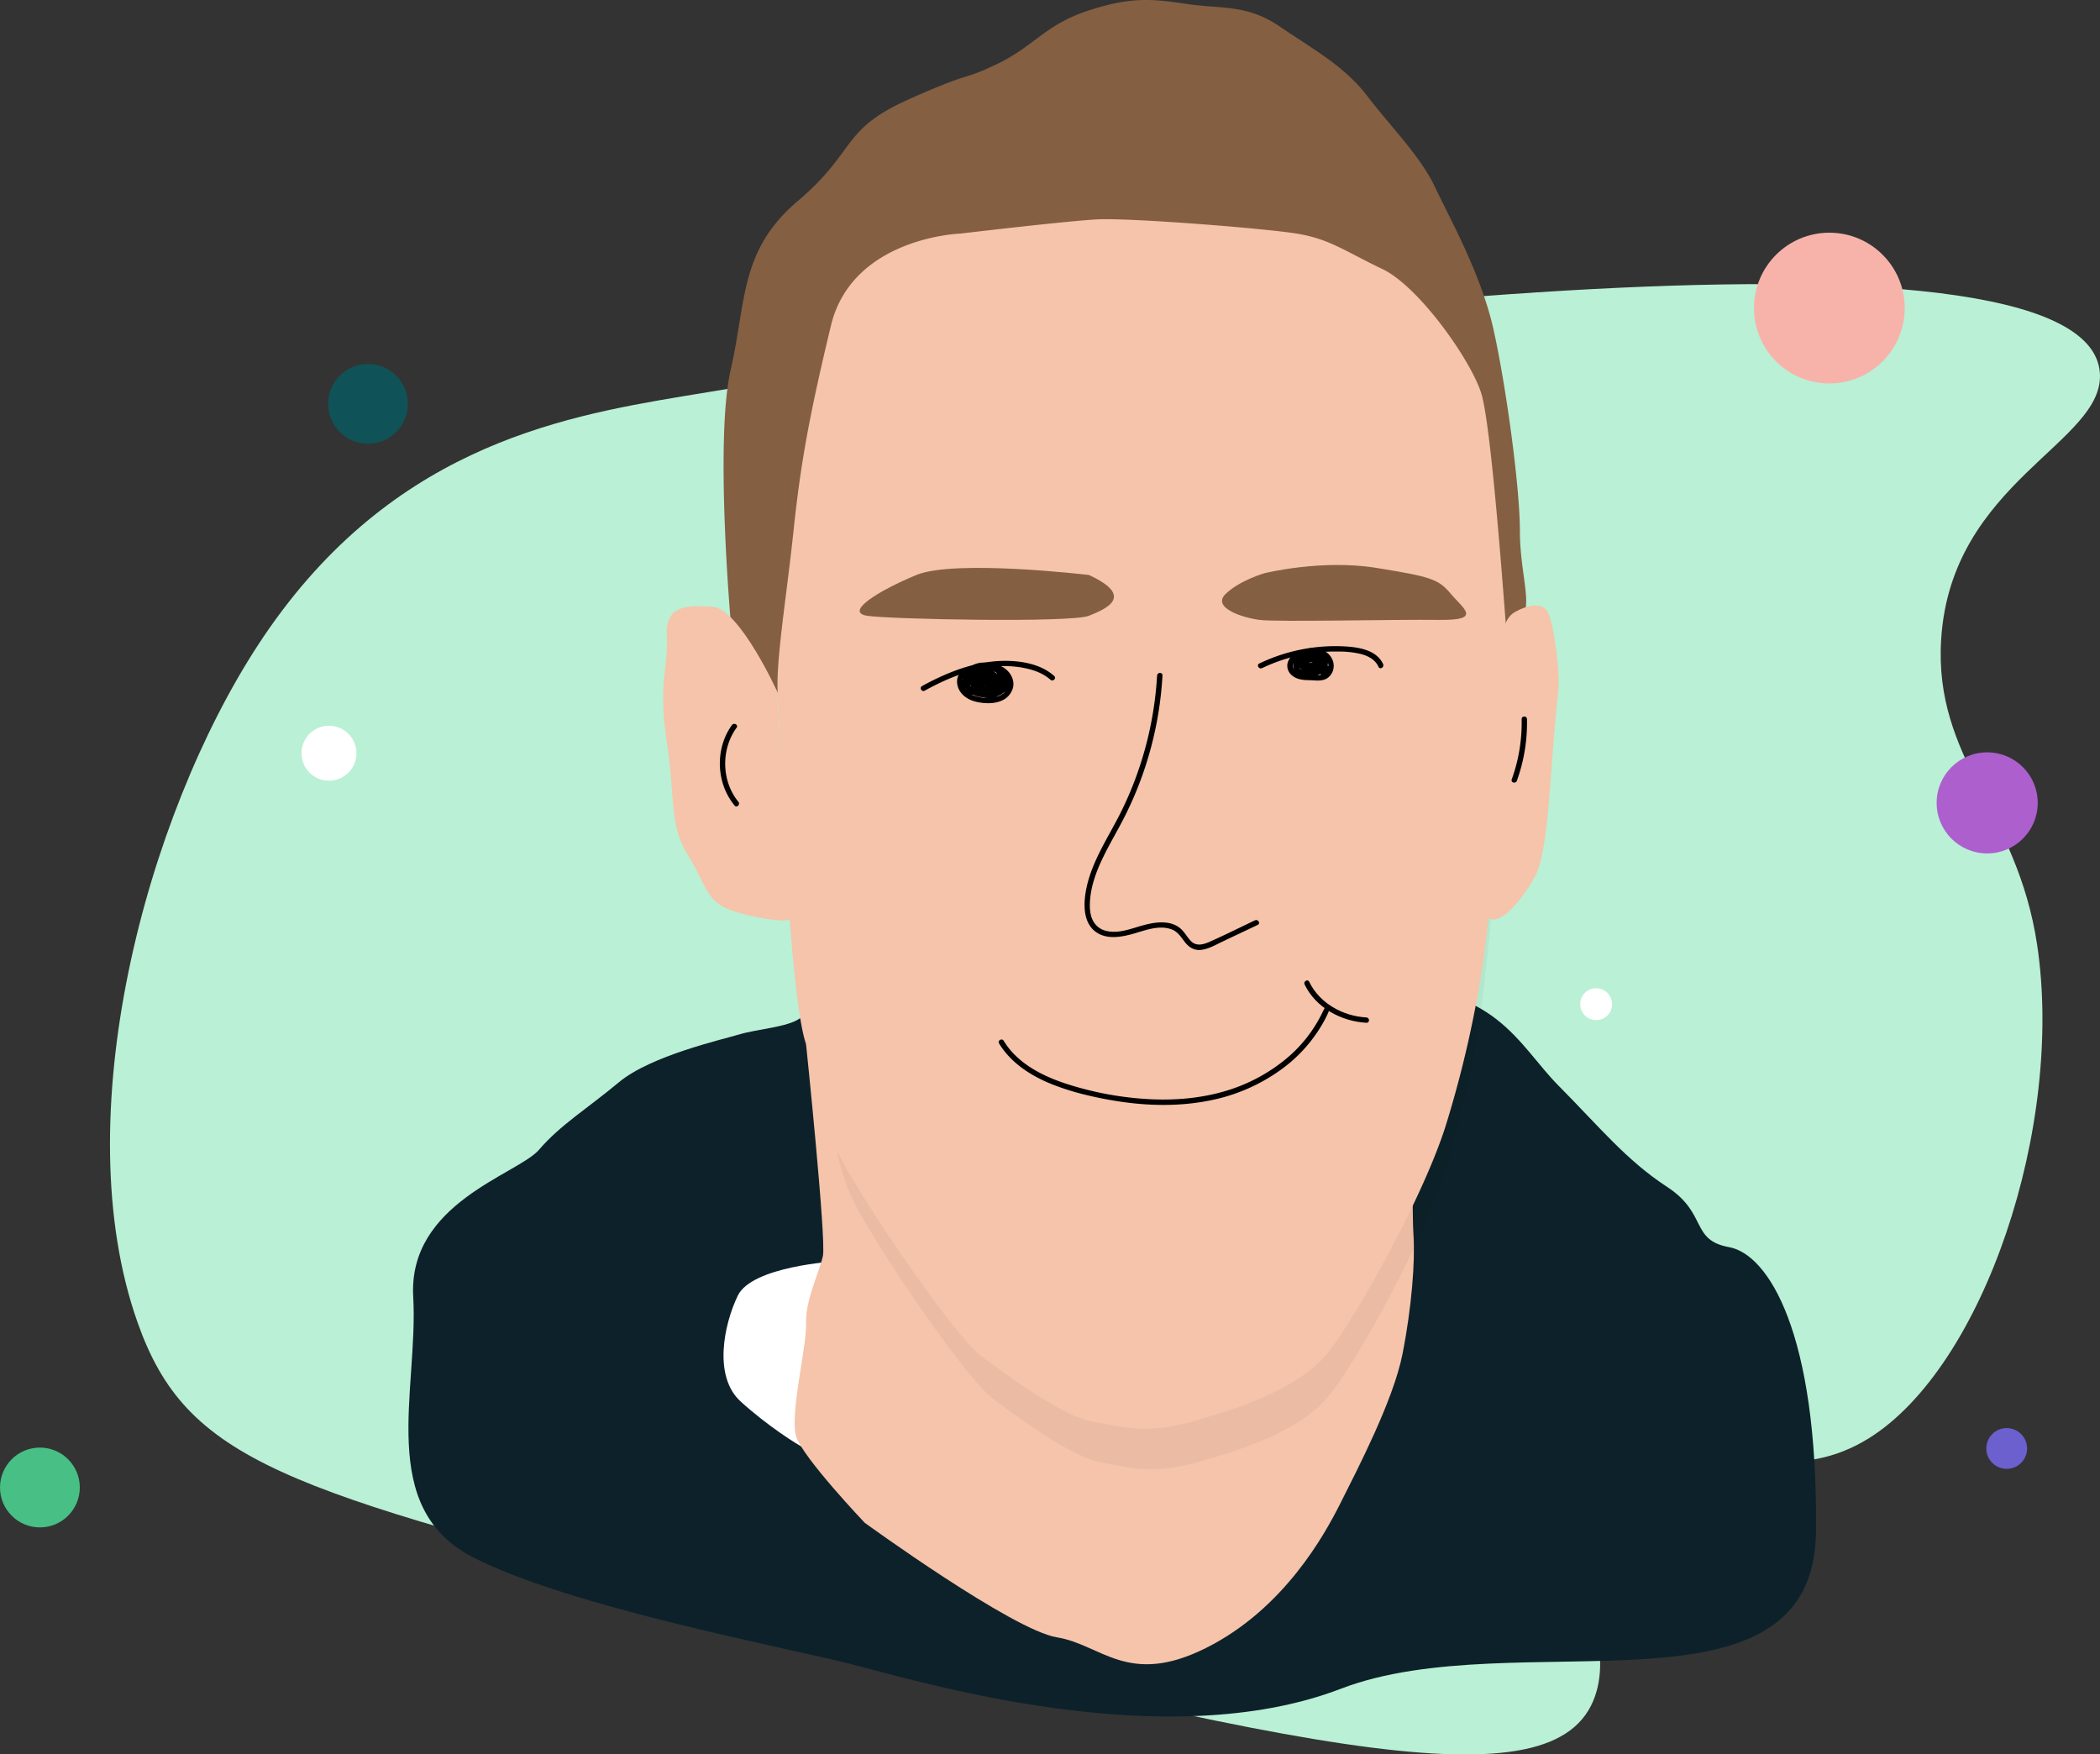 <svg xmlns="http://www.w3.org/2000/svg" viewBox="0 0 1184.11 989.2"><rect x="0" y="0" width="1184.11" height="989.2" fill="#333333" stroke="none"/><defs><style>.cls-1{fill:#baf0d5;}.cls-2{fill:#ad5fce;}.cls-3{fill:#f7b3aa;}.cls-4{fill:#fff;}.cls-5{fill:#48bf84;}.cls-6{fill:#6c5fce;}.cls-7{fill:#0f5257;}.cls-8{fill:#0d212a;}.cls-9{fill:#845f42;}.cls-10{fill:#f5c4aa;}.cls-11{opacity:0.04;}</style></defs><g id="Layer_16" data-name="Layer 16"><path class="cls-1" d="M479.48,419.5C551.42,309.27,647.6,291.18,718.82,279.27c268.26-44.86,792-109.65,799.21-13.3,3,39.44-84,61.25-89.49,150.46-4.17,67.34,42.79,96.74,54.11,172,15.39,102.25-30.08,238.11-95,278.4-76.74,47.6-158-52.66-182.46-9.21-18.7,33.24,42.55,102.75,29.14,151.49-18.18,66-154.18,36.71-502.28-52.2-238.79-61-292.92-77.37-320.52-155.58C370.75,685.83,416.28,516.33,479.48,419.5Z" transform="translate(-334 -55.8)"/><circle class="cls-2" cx="1120.5" cy="452.7" r="28.5"/><circle class="cls-3" cx="1031.5" cy="173.7" r="42.5"/><circle class="cls-4" cx="185.5" cy="424.7" r="15.5"/><circle class="cls-5" cx="22.5" cy="838.7" r="22.5"/><circle class="cls-6" cx="1131.5" cy="816.7" r="11.5"/><circle class="cls-7" cx="207.5" cy="227.7" r="22.5"/><circle class="cls-4" cx="900" cy="566.2" r="9"/></g><g id="Layer_2" data-name="Layer 2"><g id="Layer_8" data-name="Layer 8"><path class="cls-8" d="M785,630c-7,5-24,6-34,9s-50,12-68,27-33,24-45,38-74,30-71,83-21,119,34,147,174.43,50.33,213.22,60.17S991,1046,1090,1008s267,23,268-89-27-156-49-160-12-19-35-34-38.31-34-61.15-57S1177,610,1111,613,785,630,785,630Z" transform="translate(-334 -55.8)"/></g><g id="Layer_7" data-name="Layer 7"><path class="cls-4" d="M805,767s-47,2.71-55,19.35S736.22,832,751.61,846s32,24.33,35.68,26.15S819,793,812,780Z" transform="translate(-334 -55.8)"/></g><g id="Layer_3" data-name="Layer 3"><path class="cls-9" d="M746,406s-9-102.47,0-141.74S751,197,784,169s24-40,62-57,29-10,50-20,27-22,51-30,36-7,56-4,34,0,53,13,36,22,49,39,30,34,38,51,26,49,33,80,15,89,15,114,8,43,0,51-407,63-418.5,40.5c-1.55-3-3.16-6-4.78-8.8A249.28,249.28,0,0,0,746,406Z" transform="translate(-334 -55.8)"/><path class="cls-10" d="M736,398c-12.62-.84-27-2-26,16s-5.09,26.63,0,60.31,1,45.82,12,63.75S732,565,749,570s30.57,5.65,30.28,3.83S772,446,772.5,446.5,751,399,736,398Z" transform="translate(-334 -55.8)"/></g><path class="cls-10" d="M788.5,644.5S800,755,798,764s-10,25.11-9.5,38.06S779,854,783,866s38.57,48.39,38.57,48.39S905,975,930,979s40,28,84,6,67-64,76-82,29.59-57.33,34.8-83.67S1132,767,1131,752s-.5-88.58.25-93.79S788.5,644.5,788.5,644.5h0" transform="translate(-334 -55.8)"/><path class="cls-11" d="M882.2,229.27s-59.28,1.94-70.94,50.53-16.52,74.83-20.41,111.76-9.71,70.94-8.74,89.4,5.83,164.24,15.55,192.42,6.8,38.87,19.43,63.16,61.22,96.21,76.77,107.87,44.71,33,61.23,36,29.09,6.8,53.41,0,59.31-17.49,75.83-38.87,52.48-86.49,64.14-124.39a598.89,598.89,0,0,0,20.41-90.38c2.91-20.4,15.55-139,12.63-177.83s-8.74-113.7-13.6-131.2-34-59.28-54.42-69-28.9-16.52-47-19.44-92-8.74-109.45-7.77S882.2,229.27,882.2,229.27Z" transform="translate(-334 -55.8)"/><path class="cls-10" d="M875.5,187.5s-61,2-73,52-17,77-21,115-10,73-9,92,6,169,16,198,7,40,20,65,63,99,79,111,46,34,63,37,29.94,7,55,0,61-18,78-40,54-89,66-128a615.45,615.45,0,0,0,21-93c3-21,16-143,13-183s-9-117-14-135-35-61-56-71-29.74-17-48.37-20-94.63-9-112.63-8S875.5,187.5,875.5,187.5Z" transform="translate(-334 -55.8)"/><g id="Layer_5" data-name="Layer 5"><path class="cls-10" d="M1181,417s0-12,7-16,15.59-6,18.8,0,7.24,34.74,5.72,45.87S1209,487,1208,500s-3,39-8,49-22.75,35.52-29.88,20.76S1181,417,1181,417Z" transform="translate(-334 -55.8)"/></g><g id="Layer_9" data-name="Layer 9"><path class="cls-9" d="M948,380s-75.55-9-97.28,0S810,401,823,403s115,4,125,0S974,392,948,380Z" transform="translate(-334 -55.8)"/><path class="cls-9" d="M1047,379s32.17-8,63.08-3,35,6.31,42,14.65,18,15-6.54,14.66-91.19,1.31-101.35,0-27-7-19.07-14.66S1047,379,1047,379Z" transform="translate(-334 -55.8)"/></g><g id="Layer_15" data-name="Layer 15"><path d="M986.44,436.67a199,199,0,0,1-10.28,52.69,194.65,194.65,0,0,1-10.45,25c-3.85,7.67-8.29,15-12.07,22.76-3.68,7.53-6.73,15.42-7.77,23.79-.91,7.4-.27,16.25,6.59,20.72,6.08,4,14.17,2.47,20.7.61,6.69-1.91,14.14-4.91,21.12-2.55,3.5,1.18,5.32,3.93,7.42,6.77,2.3,3.1,5.21,5.31,9.28,4.94,4.38-.4,8.46-2.87,12.36-4.71l13.15-6.23,6.68-3.16c1.75-.82.23-3.41-1.51-2.59-8.55,4.05-17,8.29-25.68,12.14-3.58,1.6-7.6,2.62-10.59-.57-2.39-2.56-3.82-5.71-6.77-7.75-5.82-4-13.71-2.76-20.09-1-6.6,1.78-13.58,4.79-20.54,3.2a11.27,11.27,0,0,1-7.79-6c-1.68-3.36-1.83-7.33-1.59-11,.54-8.21,3.37-16.1,6.87-23.48,3.57-7.54,7.85-14.71,11.69-22.1A201.46,201.46,0,0,0,989,443.24c.2-2.19.35-4.38.48-6.57.11-1.93-2.89-1.92-3,0Z" transform="translate(-334 -55.8)"/><path d="M855.4,445.23c17-9.39,37-16.79,56.64-12.68,5.17,1.08,10.28,2.95,14.26,6.51,1.43,1.29,3.56-.83,2.12-2.12-7.47-6.7-18.4-8.59-28.13-8.53-10.44.07-20.74,2.69-30.38,6.56a141.91,141.91,0,0,0-16,7.67c-1.69.93-.18,3.52,1.52,2.59Z" transform="translate(-334 -55.8)"/><path d="M1045.59,432.53a95.78,95.78,0,0,1,43.43-9.36,51.25,51.25,0,0,1,12.71,1.48c4,1.12,7.79,3.2,9.56,7.14.8,1.76,3.38.23,2.6-1.52-3.63-8-13.71-9.53-21.5-10a99,99,0,0,0-48.32,9.64c-1.74.84-.22,3.42,1.52,2.59Z" transform="translate(-334 -55.8)"/><path d="M884.1,432.73a7.49,7.49,0,0,0-9,2.71c-2.25,3.08-1.71,7.33.36,10.36,2.33,3.4,6.14,5.21,10.1,5.94,4.3.79,9,.92,13.12-.84a10.93,10.93,0,0,0,6.67-8.09c.56-3.9-1.52-7.7-4.59-10-3.28-2.45-7.59-3.36-11.61-3.43s-7.78,1.25-10.06,4.67a9.14,9.14,0,0,0,.31,10.84,8.88,8.88,0,0,0,10.28,2.52,1.51,1.51,0,0,0,0-2.59,36.55,36.55,0,0,0-6.75-2.3A1.53,1.53,0,0,0,881,444c-.1,4.07,4.85,4.87,7.94,5,3.44.19,7.45,0,10.34-2.13a7.91,7.91,0,0,0,2.12-10.19c-2-4.05-6.56-5.72-10.82-6.14-3.4-.34-7.61.19-10,2.94-3,3.44-1,8.26,2.65,10.28a16.85,16.85,0,0,0,6.65,1.69,11.12,11.12,0,0,0,5.37-.58,4.94,4.94,0,0,0,3.19-4.32,6.72,6.72,0,0,0-2.81-5.22,14.36,14.36,0,0,0-7.39-2.85c-2-.22-5.12-.37-6.24,1.72-1.32,2.48,1.5,4.41,3.36,5.41a16.65,16.65,0,0,0,7.53,1.94,1.5,1.5,0,0,0,1.45-1.1,4.75,4.75,0,0,0-8.65-3.73,1.55,1.55,0,0,0,.23,1.82,6.11,6.11,0,0,0,6.71,1.81,1.53,1.53,0,0,0,1.1-1.44,4,4,0,0,0-6.15-3.43c-1.06.71-2.3,2.48-1.58,3.79a3,3,0,0,0,3.47,1.09c2.86-1,2.15-5.6-.88-5.61s-4.23,3.6-3.24,5.92a1.52,1.52,0,0,0,2.05.54,5.73,5.73,0,0,0,2.52-6.3,1.55,1.55,0,0,0-1.45-1.11,6.17,6.17,0,0,0-5.76,2.82,1.51,1.51,0,0,0,.89,2.2,5,5,0,0,0,3.87-.47L886,435.77c-1.81,1.19-3.17,3.65-1.77,5.68a3.18,3.18,0,0,0,4.92.07,2.9,2.9,0,0,0-1.19-4.33,3,3,0,0,0-4.18,1.74,1.51,1.51,0,0,0,.69,1.69,23.23,23.23,0,0,0,10.85,2.56l-1.5-1.5c-.18,1.65,0,3.41,1.49,4.43a4.26,4.26,0,0,0,3.44.58c3.15-.71,4.38-3.81,4.08-6.78-.25-2.39-1.19-7.15-4.5-6.86-4.08.36-1.7,6.4-1.19,8.59a1.52,1.52,0,0,0,2.51.67,5.05,5.05,0,0,0,1.36-4.5,3.28,3.28,0,0,0-1.17-2.12,3.15,3.15,0,0,0-2.63.16,4.32,4.32,0,0,0-.12,7.85c1.19.55,3-.72,2-2.06a23.69,23.69,0,0,0-11.89-8.53c-1.17-.37-2.48,1.14-1.69,2.21l5.17,7a1.5,1.5,0,0,0,2.59-1.51,16.17,16.17,0,0,0-6-6.17,1.5,1.5,0,0,0-1.51,2.59,13.3,13.3,0,0,1,5,5.09l2.59-1.51-5.17-7-1.7,2.2a20.26,20.26,0,0,1,10.1,7.16l2.05-2.05c-1.45-.68-1.28-2.64.48-2.62l-1.29-.74a2,2,0,0,1-.26,2.44l2.51.66-.73-3.09a6.48,6.48,0,0,0-.31-1.35c0-.1-.24-1.13-.53-.36a11,11,0,0,1,.93,1.8,13.1,13.1,0,0,1,.46,2.47c.09,1.25-.06,2.75-1.36,3.32a1.75,1.75,0,0,1-1.36.1c-.63-.39-.39-1.46-.32-2.06a1.52,1.52,0,0,0-1.5-1.5A19.92,19.92,0,0,1,886,438l.69,1.7c0-.12-.17.17-.12.14s.23.36.24.06c0,.06.41.17,0-.15-.07-.25-.1-.24-.09,0s0,.3.14,0c.37,0-.35-.47-.1-.07-.3-.47.52-1.19.82-1.39a1.5,1.5,0,0,0-1.51-2.59,1.9,1.9,0,0,1-1.56.17l.9,2.2a3.23,3.23,0,0,1,3.17-1.33l-1.45-1.1a2.64,2.64,0,0,1-1.13,2.92l2,.53c-.28-.67.38-.87.56-1.32s.09.2-.17-.14c.08.11.07-.2,0-.24l.39,1.46c.23-1.32,2-1.52,2,0l1.11-1.45a3.24,3.24,0,0,1-3.8-1.05l.24,1.82a1.77,1.77,0,0,1,3.17,1.43l1.44-1.11a13.72,13.72,0,0,1-4.48-.83,13.07,13.07,0,0,1-2.25-1.11,7.76,7.76,0,0,1-1-.68l-.27-.25c-.16-.33-.24-.34-.23,0,.49-.38,1.48-.27,2-.27a12.88,12.88,0,0,1,2.24.22,11,11,0,0,1,4.73,2c.91.71,2.08,2,1.72,3.28-.32,1.13-1.65,1.49-2.67,1.62-2.69.36-6.42-.1-8.64-1.72s-2.75-4.48-.36-6.05c2.08-1.37,4.86-1.42,7.24-1.12,2.77.35,5.78,1.4,7.39,3.84,1.38,2.11,1.55,4.95-.47,6.73s-5,1.92-7.49,1.9c-1.41,0-6.46.12-6.41-2.09l-1.89,1.45a31.94,31.94,0,0,1,6,2v-2.59a5.82,5.82,0,0,1-7.07-8.22c2.67-5.67,10.93-4.85,15.72-2.66a9.27,9.27,0,0,1,5.55,6.47,6.93,6.93,0,0,1-3.11,6.75c-2.73,1.95-6.23,2.25-9.48,2.07a19,19,0,0,1-8.9-2.34c-2.58-1.57-4.71-4.6-4.17-7.75.41-2.47,3.35-4.91,5.9-3.82,1.75.75,3.28-1.83,1.51-2.59Z" transform="translate(-334 -55.8)"/><path d="M879.63,437.18c-3.14.15-4.54,3.75-3.52,6.43,1.28,3.4,5.26,4,8.45,4.1,2,.05,4.33-.43,4.54-2.81a1.5,1.5,0,0,0-1.5-1.5,1.54,1.54,0,0,0-1.5,1.5s0-.3,0-.14,0-.13,0-.13.24-.23.05-.07c0,0,.25-.15.11-.08s-.34.18-.16.1-.19.05-.26.07-.47.08-.27.06-.15,0-.21,0c-.31,0-.62,0-.93,0-.62,0-1.25,0-1.87-.11l-.22,0h.05l-.42-.08a9.61,9.61,0,0,1-1-.23l-.39-.14s-.31-.12-.15-.05,0,0-.07,0a5.84,5.84,0,0,1-.76-.45c-.2-.13.15.14,0,0l-.16-.14a3.44,3.44,0,0,1-.27-.27c-.13-.14-.11-.2,0,0-.06-.11-.14-.22-.2-.34s-.09-.23,0,0c0-.09-.07-.19-.1-.29l-.09-.34c-.08-.34,0,.2,0-.06s0-.4,0-.61a1.68,1.68,0,0,1,0-.2s-.06.32,0,.15,0-.23.07-.34.07-.25.11-.37-.14.25,0,0l.16-.27s.1-.19,0,0,0,0,.06-.05.26-.3.11-.12-.08.05,0,0l.15-.09s.15-.12,0,0,0,0,.08,0l.14,0c.17-.05-.39,0-.06,0a1.5,1.5,0,0,0,0-3Z" transform="translate(-334 -55.8)"/><path d="M884.56,436.24a4.23,4.23,0,0,0-1.85,2.85,5.34,5.34,0,0,0,.57,3.46,4.08,4.08,0,0,0,1,1.21,3.41,3.41,0,0,0,2,.91,2.86,2.86,0,0,0,2-1,4.08,4.08,0,0,0,.9-1.69,4.27,4.27,0,0,0,0-2.13,3.66,3.66,0,0,0-1.4-1.92,1.51,1.51,0,0,0-2.06.54,1.53,1.53,0,0,0-.15,1.15,1.76,1.76,0,0,0,.69.9s-.29-.26-.16-.12l.11.1a.73.73,0,0,0,.08.09c.12.13-.22-.32-.11-.13l.12.21c.12.2-.1-.3-.06-.17l0,.11a2.68,2.68,0,0,1,.07.27c0,.19,0-.21,0-.22a.81.81,0,0,0,0,.15v.28s0,.08,0,.12c0,.24.07-.35,0-.18s0,.16,0,.24a1.34,1.34,0,0,0-.09.26s.19-.38.07-.16l-.06.11s-.15.2-.14.23.25-.3.12-.16l-.1.11c0,.05-.28.24,0,.06s0,0-.1.05-.24.11,0,0,.07,0,0,0h.8l-.24-.07c-.22-.08.36.17.14,0l-.35-.2c-.2-.13.3.25.11.09l-.15-.14c-.09-.09-.17-.19-.25-.28.36.41.05,0,0-.09l-.09-.16c0-.06-.14-.32,0,0s0,0,0,0,0-.12,0-.18-.07-.27-.1-.41,0,.09,0,.16a1.79,1.79,0,0,0,0-.24,2.28,2.28,0,0,1,0-.37,1.94,1.94,0,0,0,0-.24c0,.08-.07.44,0,.17a2.75,2.75,0,0,1,.11-.41c0-.05,0-.11,0-.16-.14.45-.11.26,0,.14a4,4,0,0,1,.2-.35c.14-.21-.27.31-.07.09l.14-.15.13-.12c.18-.17-.35.25-.06.05a1.53,1.53,0,0,0,.54-2.05,1.51,1.51,0,0,0-2.05-.54Z" transform="translate(-334 -55.8)"/><path d="M889,446.27a14,14,0,0,0,9.75.05,1.54,1.54,0,0,0,1.05-1.85,1.52,1.52,0,0,0-1.85-1,13,13,0,0,1-2.12.58c-.06,0-.62.1-.38.07l-.48.05c-.36,0-.73,0-1.1,0s-.74,0-1.1-.06l-.23,0L892,444a11.74,11.74,0,0,1-2.12-.62,1.51,1.51,0,0,0-1.85,1.05,1.55,1.55,0,0,0,1,1.85Z" transform="translate(-334 -55.8)"/><path d="M894.31,445H891a1.5,1.5,0,0,0,0,3h3.27a1.54,1.54,0,0,0,1.06-.44,1.52,1.52,0,0,0,.44-1.06,1.48,1.48,0,0,0-.44-1.07,1.58,1.58,0,0,0-1.06-.43Z" transform="translate(-334 -55.8)"/><path d="M881.87,436.92a6.9,6.9,0,0,0,.22,6.33,6.6,6.6,0,0,0,5.46,3.23,6.7,6.7,0,0,0,3.58-.87,1.5,1.5,0,0,0-1.52-2.59l-.37.2c-.27.14.29-.11-.08,0a4.91,4.91,0,0,1-.75.21l-.11,0c-.17,0-.14,0,.09,0,0,.05-.35,0-.42,0s-.64.06-.73,0c.22,0,.25,0,.08,0l-.15,0-.36-.09c-.14,0-.27-.08-.4-.12l-.1,0,.07,0a1.93,1.93,0,0,1-.65-.34l-.17-.12c-.13-.1-.11-.08.05.05a1.32,1.32,0,0,1-.28-.25c-.08-.08-.17-.16-.25-.25l-.13-.16c-.11-.12-.09-.1,0,.06-.15-.06-.31-.47-.38-.61a1.47,1.47,0,0,0-.14-.28c.08.2.09.23,0,.08s0-.13-.07-.2a5.56,5.56,0,0,1-.19-.7l0-.2c0,.21,0,.26,0,.14s0-.24,0-.36a5.77,5.77,0,0,1,0-.72c0-.17,0-.14,0,.09,0-.07,0-.13,0-.2s0-.2.07-.3a2.64,2.64,0,0,1,.12-.4,1.46,1.46,0,0,1,.07-.19c-.09.2-.1.22,0,.07a1.5,1.5,0,0,0-2.59-1.51Z" transform="translate(-334 -55.8)"/><path d="M882.87,436H878a1.5,1.5,0,0,0,0,3h4.9a1.51,1.51,0,0,0,1.5-1.5,1.53,1.53,0,0,0-1.5-1.5Z" transform="translate(-334 -55.8)"/><path d="M894.45,446.2s-.18.06-.2.09.28-.1.06,0l-.46.16a6.74,6.74,0,0,0-.89.2c.08,0,.29,0,.08,0l-.21,0-.49,0-.43,0-.22,0c-.16,0-.2-.1,0,0a2.74,2.74,0,0,0-.43-.08l-.41-.1-.47-.15-.2-.08c-.19-.07.25.12.06,0a8.94,8.94,0,0,1-.8-.44l-.18-.12s-.29-.2-.11-.07,0,0-.06-.05l-.2-.18a1.5,1.5,0,1,0-2.12,2.12,8.32,8.32,0,0,0,9.16,1.3,1.5,1.5,0,0,0,.54-2.05,1.54,1.54,0,0,0-2-.54Z" transform="translate(-334 -55.8)"/><path d="M899.22,446.39a1.5,1.5,0,0,0,0-3,1.5,1.5,0,0,0,0,3Z" transform="translate(-334 -55.8)"/><path d="M1075.44,422.78c-3.37-.28-6.89-.49-10.08.87a9.07,9.07,0,0,0-5.4,6.24,7.13,7.13,0,0,0,3,7.09c2.68,2,6,2.28,9.25,2.33s7,.82,10-1a8.27,8.27,0,0,0,3.8-6.67c.29-5.92-5.36-10.33-10.89-10.49-5-.14-10.59,2.89-11.75,8-.6,2.69.19,5.6,2.87,6.8a13,13,0,0,0,4.33.8,22,22,0,0,0,4.8-.05,8.54,8.54,0,0,0,6.88-4.73,5.67,5.67,0,0,0-1.66-6.9,9.1,9.1,0,0,0-6.36-1.39c-2.45.24-5.26.85-7.2,2.44-2.49,2.05-1.94,5.38.66,7a11.23,11.23,0,0,0,9,.94,5.16,5.16,0,0,0,3.2-3.23c.43-1.32.29-3.31-1-4.13s-3.66-.74-5.14-.57a12.45,12.45,0,0,0-4.92,1.67,1.53,1.53,0,0,0-.69,1.69,4.39,4.39,0,0,0,4.54,3.1c2.49-.07,4.22-1.88,6.1-3.28,1.53-1.15,0-3.75-1.51-2.6-1.23.92-2.43,2.24-3.9,2.74-.8.28-2.1.21-2.34-.76l-.69,1.7a9.28,9.28,0,0,1,7.4-1l-.9-.69c1.27,1.75-1.5,2.74-2.78,2.78a8.47,8.47,0,0,1-4.8-1c-3.21-2.11,3.79-3.75,5.16-3.87,2.39-.21,6.58.54,5.2,4-1.61,4-7.4,3.48-10.82,2.94-4.25-.67-2.41-5.39-.12-7.3a9.74,9.74,0,0,1,9.06-1.7c3.3,1.07,6.15,4.66,5.11,8.24a4.78,4.78,0,0,1-3.77,3.49c-2.17.39-4.59,0-6.77-.06-2.47,0-5.06-.13-7.19-1.54a4.12,4.12,0,0,1-1.94-4.86c1.77-5,8.21-4.48,12.38-4.13,1.92.15,1.91-2.85,0-3Z" transform="translate(-334 -55.8)"/><path d="M1080.3,436.72l2.46-.82a1.62,1.62,0,0,0,.89-.69,1.51,1.51,0,0,0-.54-2.06A1.54,1.54,0,0,0,1082,433l-2.45.82a1.64,1.64,0,0,0-.9.69,1.52,1.52,0,0,0-.15,1.16,1.52,1.52,0,0,0,1.84,1.05Z" transform="translate(-334 -55.8)"/><path d="M1082.3,434.13a1.5,1.5,0,0,0,0-3,1.5,1.5,0,0,0,0,3Z" transform="translate(-334 -55.8)"/><path d="M897.32,644.12c6.88,11.24,18.24,18.41,30.25,23.19a144.52,144.52,0,0,0,19.41,6,207.21,207.21,0,0,0,24,4.33c16,1.9,32.47,1.61,48.26-2a101.78,101.78,0,0,0,36.2-16.12A83,83,0,0,0,1081,630.77q1.13-2.16,2.1-4.38c.78-1.75-1.81-3.28-2.59-1.51a78.1,78.1,0,0,1-23,29.27,96.72,96.72,0,0,1-33.63,17.12c-15,4.27-30.67,5.21-46.12,4a182.81,182.81,0,0,1-43.8-8.82c-11.8-4-23.63-10-31.4-20a45.43,45.43,0,0,1-2.62-3.83c-1-1.65-3.6-.14-2.59,1.51Z" transform="translate(-334 -55.8)"/><path d="M1069.61,610.87c6.34,13.14,20.64,20.82,34.87,21.61,1.93.11,1.92-2.89,0-3-13.24-.74-26.4-7.94-32.28-20.13-.84-1.74-3.43-.22-2.59,1.52Z" transform="translate(-334 -55.8)"/><path d="M746.73,464.58c-7.49,10.29-8.82,24.54-4,36.24a36.07,36.07,0,0,0,5.49,9.18c1.23,1.5,3.34-.63,2.12-2.12-9.58-11.69-9.87-29.63-1-41.79,1.14-1.56-1.46-3.06-2.59-1.51Z" transform="translate(-334 -55.8)"/><path d="M1192,461.24a93.83,93.83,0,0,1-5.59,34c-.66,1.82,2.24,2.6,2.89.79a95.93,95.93,0,0,0,5.7-34.76c0-1.93-3-1.94-3,0Z" transform="translate(-334 -55.8)"/></g></g></svg>